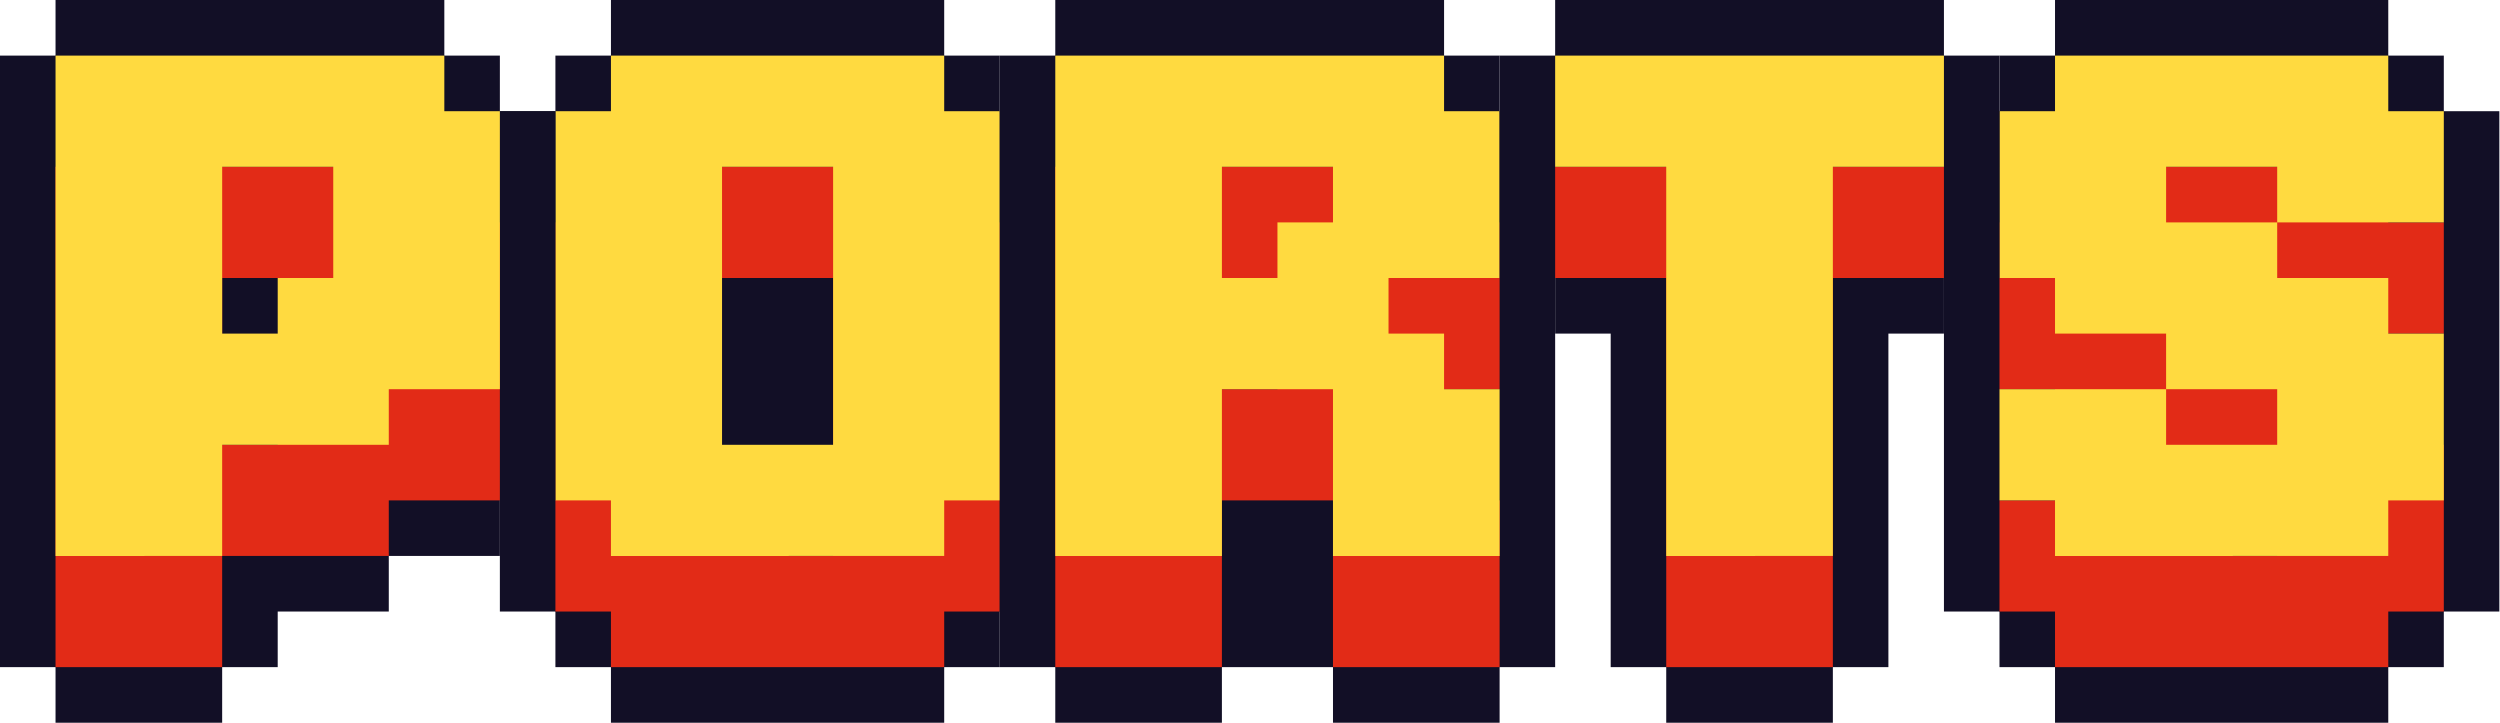 <?xml version="1.0" encoding="UTF-8" standalone="no"?>
<svg
   enable-background="new 0 0 3839 1109.04"
   height="555"
   viewBox="0 0 1920 555"
   width="1920"
   version="1.1"
   id="svg15"
   sodipodi:docname="ports.svg"
   inkscape:version="1.3.2 (091e20e, 2023-11-25)"
   xmlns:inkscape="http://www.inkscape.org/namespaces/inkscape"
   xmlns:sodipodi="http://sodipodi.sourceforge.net/DTD/sodipodi-0.dtd"
   xmlns="http://www.w3.org/2000/svg"
   xmlns:svg="http://www.w3.org/2000/svg">
  <defs
     id="defs15" />
  <sodipodi:namedview
     id="namedview15"
     pagecolor="#ffffff"
     bordercolor="#000000"
     borderopacity="0.25"
     inkscape:showpageshadow="2"
     inkscape:pageopacity="0.0"
     inkscape:pagecheckerboard="0"
     inkscape:deskcolor="#d1d1d1"
     inkscape:zoom="0.21274124"
     inkscape:cx="1917.8228"
     inkscape:cy="554.66444"
     inkscape:window-width="1312"
     inkscape:window-height="449"
     inkscape:window-x="0"
     inkscape:window-y="23"
     inkscape:window-maximized="0"
     inkscape:current-layer="svg15" />
  <g
     id="g1"
     transform="scale(0.5)">
    <g
       id="g16"
       transform="scale(1,1.001)">
      <g
         transform="scale(1)"
         id="g15">
        <path
           d="m 1450.29,1109.04 v -85.31 h 85.31 v -85.31 h 85.31 V 767.8 341.24 170.62 H 1535.6 V 85.31 h -85.31 V 0 H 938.42 v 85.31 h -85.31 v 85.31 H 767.8 V 341.24 767.8 938.42 h 85.31 v 85.31 h 85.31 v 85.31 z"
           fill="#120f26"
           id="path1" />
        <path
           d="m 1450.29,1023.73 v -85.31 h 85.31 V 341.24 h -85.31 V 255.93 H 938.42 v 85.31 h -85.31 v 597.18 h 85.31 v 85.31 z M 1109.04,853.11 V 426.56 h 170.62 v 426.56 h -170.62 z"
           fill="#e22b17"
           id="path2" />
        <path
           d="M 1450.29,853.11 V 767.8 h 85.31 V 170.62 h -85.31 V 85.31 H 938.42 v 85.31 H 853.11 V 767.8 h 85.31 v 85.31 z M 1109.04,682.49 V 255.93 h 170.62 v 426.56 z"
           fill="#ffda40"
           id="path3" />
        <path
           d="m 341.24,1109.04 v -85.31 h 85.32 v -85.31 h 170.62 v -85.31 h 85.31 85.31 V 767.8 h 85.31 V 597.18 341.24 170.62 H 767.8 V 85.31 H 682.49 V 0 H 341.24 255.93 85.31 V 85.31 H 0 v 170.62 597.18 170.62 h 85.31 v 85.31 z"
           fill="#120f26"
           id="path4" />
        <path
           d="M 341.24,853.11 H 597.17 V 767.8 H 767.8 V 341.24 H 682.49 V 255.93 H 341.24 255.93 85.31 v 767.8 H 341.24 Z M 511.87,426.56 v 170.62 h -85.31 v 85.31 H 341.25 V 426.56 Z"
           fill="#e22b17"
           id="path5" />
        <path
           d="M 341.24,682.49 H 597.17 V 597.18 H 767.8 V 170.62 H 682.49 V 85.31 H 341.24 255.93 85.31 v 767.8 H 341.24 Z M 511.87,255.93 v 170.62 h -85.31 v 85.31 H 341.25 V 255.93 Z"
           fill="#ffda40"
           id="path6" />
        <path
           d="m 1876.84,1109.04 v -85.31 h 85.32 85.31 v 85.31 h 255.93 v -85.31 h 85.31 V 853.11 767.8 597.18 426.56 341.24 170.62 H 2303.4 V 85.31 h -85.31 V 0 h -341.25 -85.31 -170.62 v 85.31 h -85.31 v 170.62 597.18 170.62 h 85.31 v 85.31 z"
           fill="#120f26"
           id="path7" />
        <path
           d="m 1876.84,767.8 h 170.62 v 85.31 170.62 h 255.93 V 767.8 h -85.31 v -85.31 h -85.31 v -85.31 h 170.62 V 341.24 h -85.31 v -85.31 h -341.24 -85.31 -170.62 v 767.8 h 255.93 z m 170.63,-341.24 v 85.31 h -85.31 v 85.31 h -85.31 V 426.56 Z"
           fill="#e22b17"
           id="path8" />
        <path
           d="m 1876.84,597.18 h 170.62 v 85.31 170.62 h 255.93 V 597.18 h -85.31 v -85.31 h -85.31 v -85.31 h 170.62 V 170.62 h -85.31 V 85.31 h -341.24 -85.31 -170.62 v 767.8 h 255.93 z m 170.63,-341.25 v 85.31 h -85.31 v 85.31 h -85.31 V 255.93 Z"
           fill="#ffda40"
           id="path9" />
        <path
           d="m 3156.51,1023.73 v 85.31 h 511.87 v -85.31 h 85.31 V 938.42 H 3839 V 767.8 682.49 511.87 341.24 170.62 h -85.31 V 85.31 h -85.31 V 0 h -511.87 v 85.31 h -85.31 v 85.31 h -85.31 v 170.62 85.32 170.62 170.62 170.62 h 85.31 v 85.31 z"
           fill="#120f26"
           id="path10" />
        <path
           d="m 3668.38,1023.73 v -85.31 h 85.31 V 682.49 h -85.31 v -85.31 h -170.62 v -85.31 h -170.63 v -85.31 h 170.63 v 85.31 h 255.93 V 341.24 h -85.31 v -85.31 h -511.87 v 85.31 h -85.31 v 255.94 h 85.31 v 85.31 h 170.62 v 85.31 h 170.63 v 85.31 H 3327.13 V 767.8 H 3071.2 v 170.62 h 85.31 v 85.31 z"
           fill="#e22b17"
           id="path11" />
        <path
           d="M 3668.38,853.11 V 767.8 h 85.31 V 511.87 h -85.31 v -85.31 h -170.62 v -85.32 h -170.63 v -85.31 h 170.63 v 85.31 h 255.93 V 170.62 h -85.31 V 85.31 h -511.87 v 85.31 h -85.31 v 255.94 h 85.31 v 85.31 h 170.62 v 85.31 h 170.63 v 85.31 H 3327.13 V 597.18 H 3071.2 V 767.8 h 85.31 v 85.31 z"
           fill="#ffda40"
           id="path12" />
        <path
           d="m 2474.02,511.87 v 341.24 170.62 h 85.31 v 85.31 h 255.94 v -85.31 h 85.31 V 853.11 511.87 h 85.31 v -85.31 h 85.31 V 255.93 85.31 h -85.31 V 0 h -597.18 v 85.31 h -85.31 v 170.62 170.63 h 85.31 v 85.31 z"
           fill="#120f26"
           id="path13" />
        <path
           d="M 2815.27,1023.73 V 426.56 h 170.62 V 255.93 h -597.18 v 170.63 h 170.62 v 597.17 z"
           fill="#e22b17"
           id="path14" />
        <path
           d="M 2815.27,853.11 V 255.93 h 170.62 V 85.31 h -597.18 v 170.62 h 170.62 v 597.18 z"
           fill="#ffda40"
           id="path15" />
      </g>
    </g>
  </g>
</svg>
